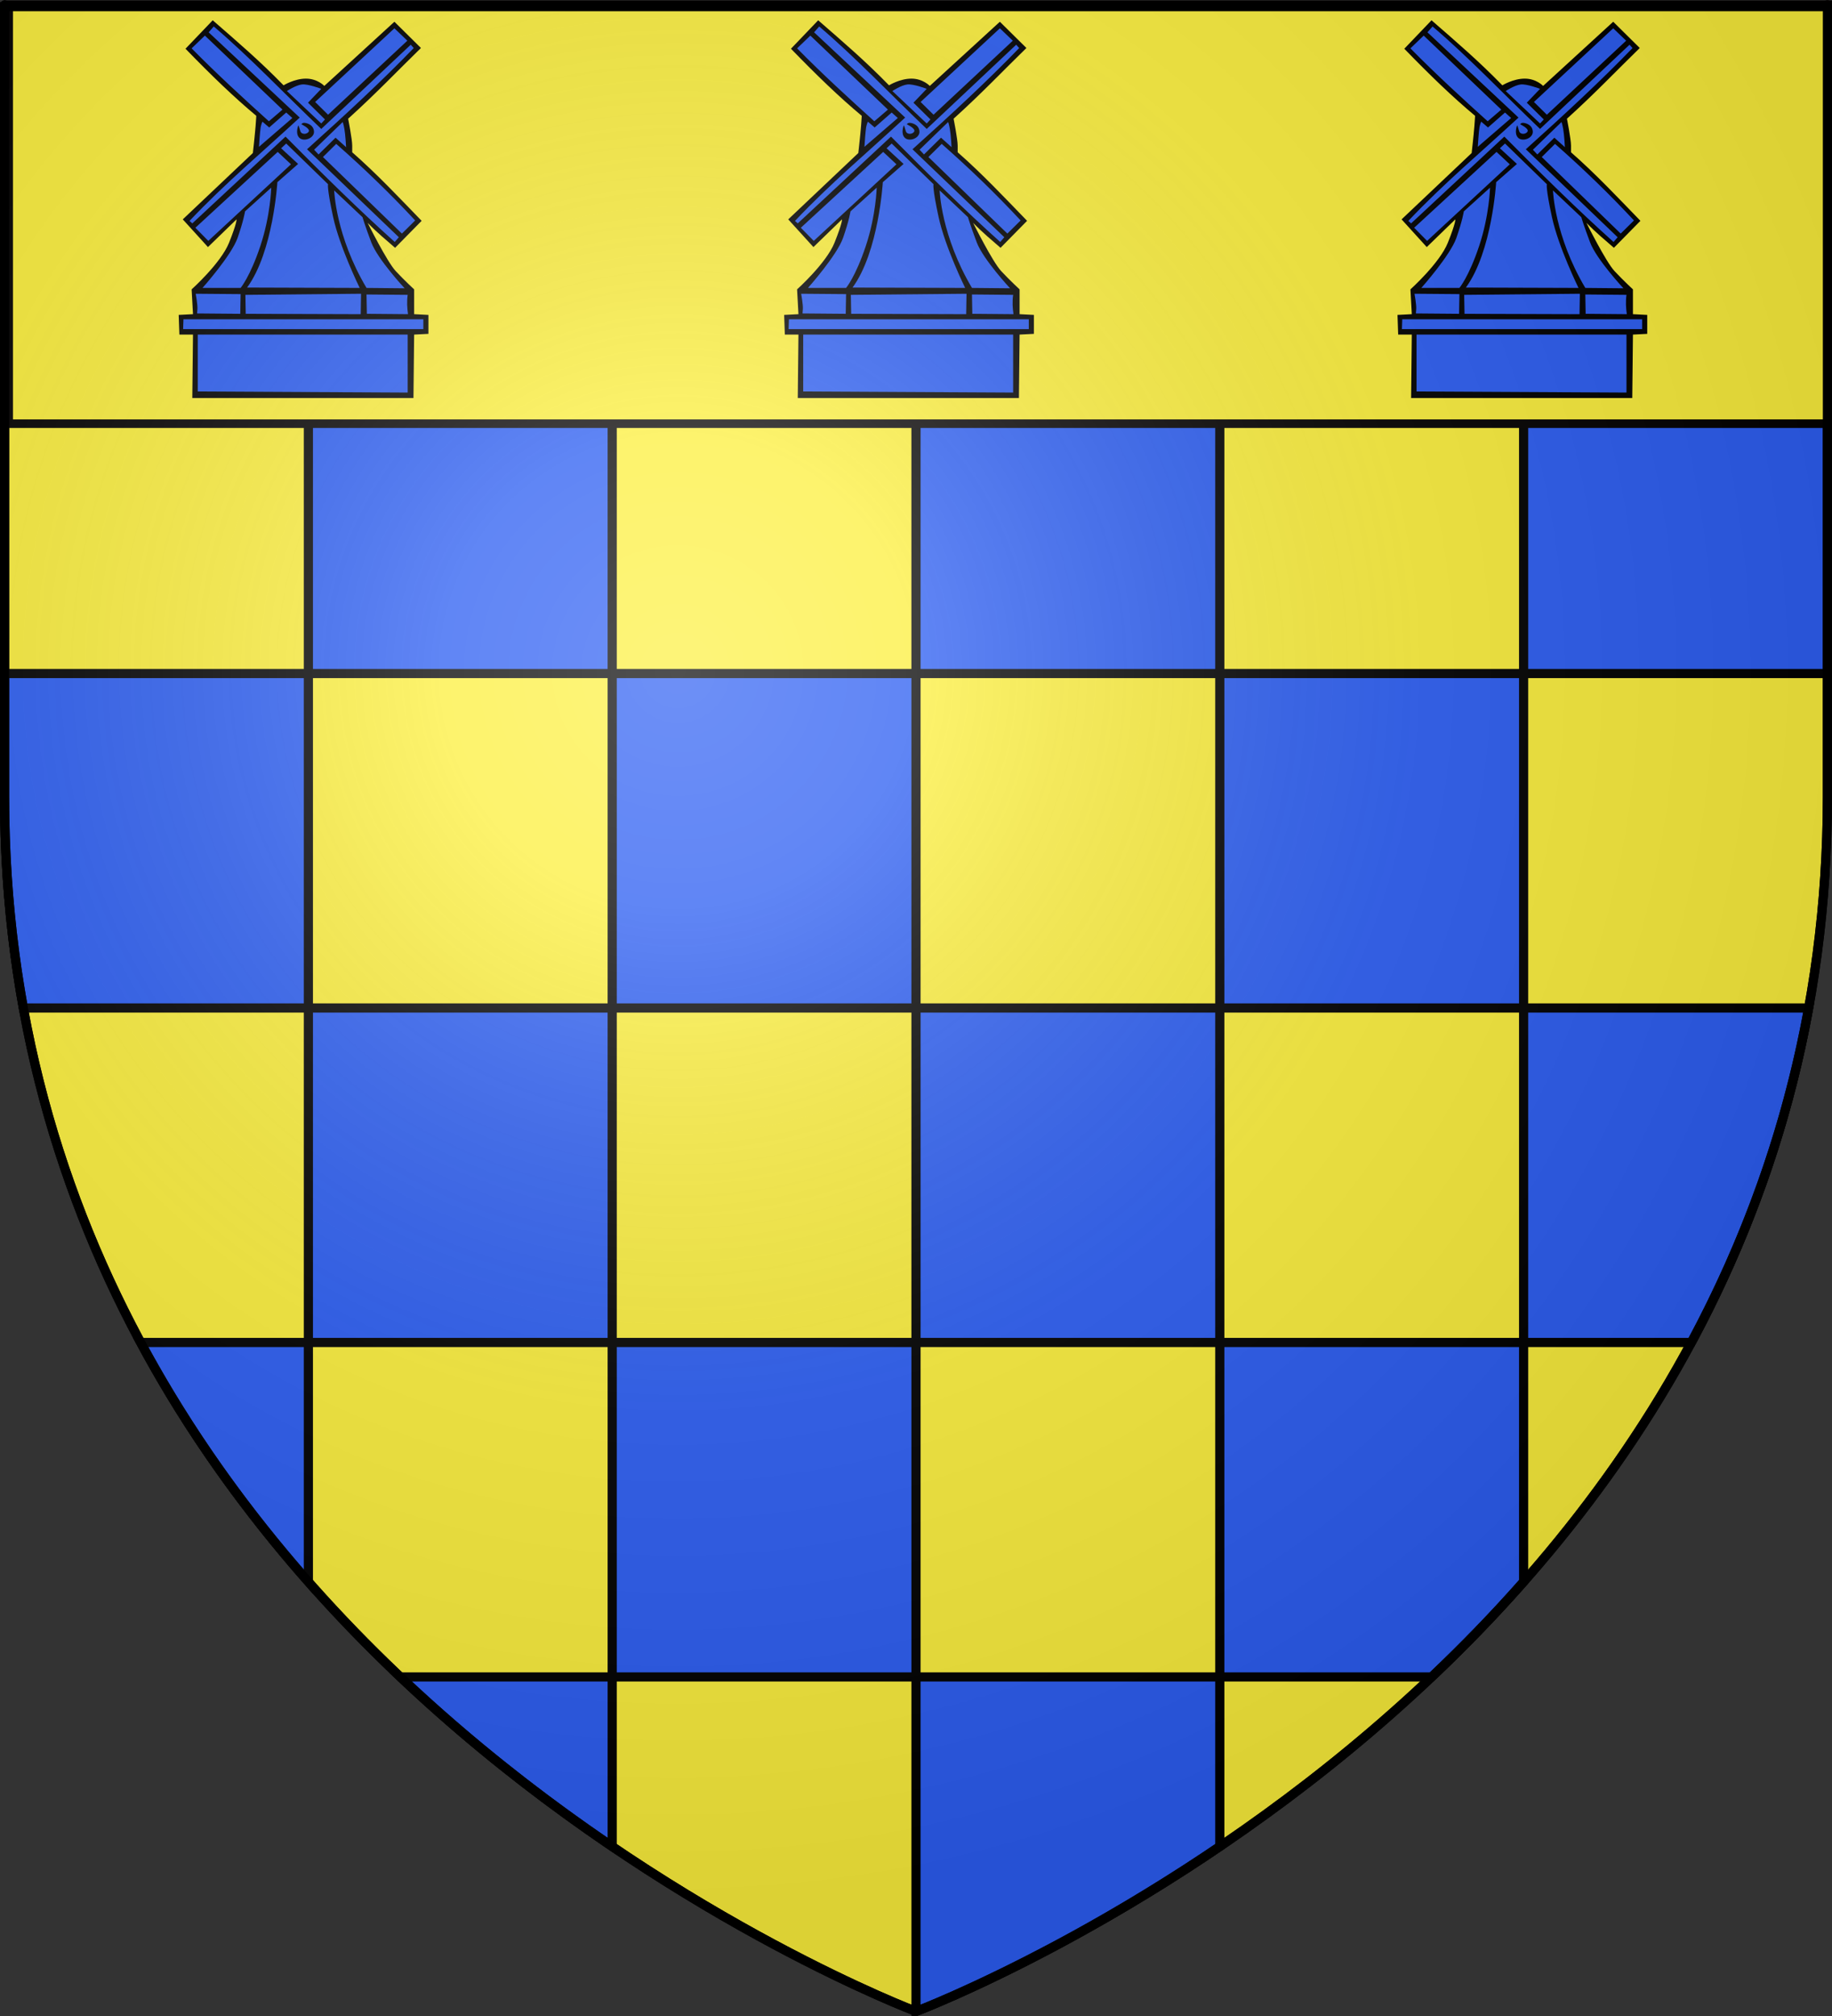 <?xml version="1.0" encoding="UTF-8" standalone="no"?>
<svg
   xmlns:dc="http://purl.org/dc/elements/1.1/"
   xmlns:cc="http://creativecommons.org/ns#"
   xmlns:rdf="http://www.w3.org/1999/02/22-rdf-syntax-ns#"
   xmlns:svg="http://www.w3.org/2000/svg"
   xmlns="http://www.w3.org/2000/svg"
   xmlns:xlink="http://www.w3.org/1999/xlink"
   xmlns:sodipodi="http://sodipodi.sourceforge.net/DTD/sodipodi-0.dtd"
   xmlns:inkscape="http://www.inkscape.org/namespaces/inkscape"
   height="660"
   width="600"
   version="1.0"
   id="svg2"
   sodipodi:version="0.32"
   inkscape:version="0.46"
   sodipodi:docname="Blason Cherisy.svg"
   sodipodi:docbase="C:\Documents and Settings\Bruno Vallette\Mes documents\Perso\Wikipédia Blasons\Communes BVA"
   inkscape:export-filename="/Users/olivier/Desktop/Blason Rouge/Blason_Vide_3D.png"
   inkscape:export-xdpi="144"
   inkscape:export-ydpi="144"
   inkscape:output_extension="org.inkscape.output.svg.inkscape">
  <rect width="100%" height="100%" fill="#333333" stroke="none"/>
  <sodipodi:namedview
     inkscape:window-height="719"
     inkscape:window-width="1024"
     inkscape:pageshadow="2"
     inkscape:pageopacity="0.0"
     guidetolerance="10.0"
     gridtolerance="10.0"
     objecttolerance="10.0"
     borderopacity="1.0"
     bordercolor="#666666"
     pagecolor="#ffffff"
     id="base"
     showgrid="false"
     height="660px"
     inkscape:zoom="0.77877126"
     inkscape:cx="300.60126"
     inkscape:cy="381.36972"
     inkscape:window-x="0"
     inkscape:window-y="15"
     inkscape:current-layer="g2482"
     showguides="true"
     inkscape:guide-bbox="true">
    <sodipodi:guide
       orientation="1,0"
       position="300,582.824"
       id="guide3761" />
  </sodipodi:namedview>
  <desc
     id="desc4">Flag of Canton of Valais (Wallis)</desc>
  <defs
     id="defs6">
    <inkscape:perspective
       sodipodi:type="inkscape:persp3d"
       inkscape:vp_x="0 : 330 : 1"
       inkscape:vp_y="0 : 1000 : 0"
       inkscape:vp_z="600 : 330 : 1"
       inkscape:persp3d-origin="300 : 220 : 1"
       id="perspective35" />
    <linearGradient
       id="linearGradient2893">
      <stop
         style="stop-color:white;stop-opacity:0.314;"
         offset="0"
         id="stop2895" />
      <stop
         id="stop2897"
         offset="0.19"
         style="stop-color:white;stop-opacity:0.251;" />
      <stop
         style="stop-color:#6b6b6b;stop-opacity:0.125;"
         offset="0.6"
         id="stop2901" />
      <stop
         style="stop-color:black;stop-opacity:0.125;"
         offset="1"
         id="stop2899" />
    </linearGradient>
    <linearGradient
       id="linearGradient2885">
      <stop
         id="stop2887"
         offset="0"
         style="stop-color:white;stop-opacity:1;" />
      <stop
         style="stop-color:white;stop-opacity:1;"
         offset="0.229"
         id="stop2891" />
      <stop
         id="stop2889"
         offset="1"
         style="stop-color:black;stop-opacity:1;" />
    </linearGradient>
    <linearGradient
       id="linearGradient2955">
      <stop
         id="stop2867"
         offset="0"
         style="stop-color:#fd0000;stop-opacity:1;" />
      <stop
         style="stop-color:#e77275;stop-opacity:0.659;"
         offset="0.5"
         id="stop2873" />
      <stop
         style="stop-color:black;stop-opacity:0.323;"
         offset="1"
         id="stop2959" />
    </linearGradient>
    <radialGradient
       inkscape:collect="always"
       xlink:href="#linearGradient2955"
       id="radialGradient2961"
       cx="225.524"
       cy="218.901"
       fx="225.524"
       fy="218.901"
       r="300"
       gradientTransform="matrix(-4.167939e-4,2.183,-1.884,-3.599562e-4,615.597,-289.121)"
       gradientUnits="userSpaceOnUse" />
    <polygon
       id="star"
       transform="scale(53,53)"
       points="0,-1 0.588,0.809 -0.951,-0.309 0.951,-0.309 -0.588,0.809 0,-1 " />
    <clipPath
       id="clip">
      <path
         d="M 0,-200 L 0,600 L 300,600 L 300,-200 L 0,-200 z "
         id="path10" />
    </clipPath>
    <radialGradient
       inkscape:collect="always"
       xlink:href="#linearGradient2955"
       id="radialGradient1911"
       gradientUnits="userSpaceOnUse"
       gradientTransform="matrix(-4.167939e-4,2.183,-1.884,-3.599562e-4,615.597,-289.121)"
       cx="225.524"
       cy="218.901"
       fx="225.524"
       fy="218.901"
       r="300" />
    <radialGradient
       inkscape:collect="always"
       xlink:href="#linearGradient2955"
       id="radialGradient2865"
       gradientUnits="userSpaceOnUse"
       gradientTransform="matrix(0,1.749,-1.593,-1.049767e-7,551.788,-191.29)"
       cx="225.524"
       cy="218.901"
       fx="225.524"
       fy="218.901"
       r="300" />
    <radialGradient
       inkscape:collect="always"
       xlink:href="#linearGradient2955"
       id="radialGradient2871"
       gradientUnits="userSpaceOnUse"
       gradientTransform="matrix(0,1.386,-1.323,-5.741131e-8,-158.082,-109.541)"
       cx="225.524"
       cy="218.901"
       fx="225.524"
       fy="218.901"
       r="300" />
    <radialGradient
       inkscape:collect="always"
       xlink:href="#linearGradient2893"
       id="radialGradient3163"
       gradientUnits="userSpaceOnUse"
       gradientTransform="matrix(1.353,0,0,1.349,-77.629,-85.747)"
       cx="221.445"
       cy="226.331"
       fx="221.445"
       fy="226.331"
       r="300" />
    <inkscape:perspective
       id="perspective10"
       inkscape:persp3d-origin="372.04724 : 350.78739 : 1"
       inkscape:vp_z="744.09448 : 526.18109 : 1"
       inkscape:vp_y="0 : 1000 : 0"
       inkscape:vp_x="0 : 526.18109 : 1"
       sodipodi:type="inkscape:persp3d" />
    <style
       id="style2464"
       type="text/css">
   
    .fil8 {fill:none;fill-rule:nonzero}
    .fil0 {fill:black;fill-rule:nonzero}
    .fil7 {fill:white;fill-rule:nonzero}
    .fil1 {fill:#000099;fill-rule:nonzero}
    .fil6 {fill:#660000;fill-rule:nonzero}
    .fil4 {fill:#8A8A01;fill-rule:nonzero}
    .fil3 {fill:#939301;fill-rule:nonzero}
    .fil5 {fill:red;fill-rule:nonzero}
    .fil2 {fill:#FFCC00;fill-rule:nonzero}
   
  </style>
    <style
       type="text/css"
       id="style2466">
   
    .str4 {stroke:black;stroke-width:1.138}
    .str3 {stroke:black;stroke-width:1.138}
    .str2 {stroke:black;stroke-width:1.138}
    .str8 {stroke:black;stroke-width:1.138}
    .str6 {stroke:black;stroke-width:1.138}
    .str5 {stroke:black;stroke-width:1.139}
    .str7 {stroke:black;stroke-width:1.139}
    .str1 {stroke:black;stroke-width:1.139}
    .str0 {stroke:black;stroke-width:2.407}
    .fil0 {fill:#0000DC}
    .fil2 {fill:red}
    .fil1 {fill:#FFF000}
    .fil4 {fill:#FFF020}
    .fil3 {fill:#FFF02D}
    .fil5 {fill:black;fill-rule:nonzero}
   
  </style>
    <style
       id="style2468"
       type="text/css">
   
    .str4 {stroke:black;stroke-width:1.138}
    .str3 {stroke:black;stroke-width:1.138}
    .str2 {stroke:black;stroke-width:1.138}
    .str8 {stroke:black;stroke-width:1.138}
    .str6 {stroke:black;stroke-width:1.138}
    .str5 {stroke:black;stroke-width:1.139}
    .str7 {stroke:black;stroke-width:1.139}
    .str1 {stroke:black;stroke-width:1.139}
    .str0 {stroke:black;stroke-width:2.407}
    .fil0 {fill:#0000DC}
    .fil2 {fill:red}
    .fil1 {fill:#FFF000}
    .fil4 {fill:#FFF020}
    .fil3 {fill:#FFF02D}
    .fil5 {fill:black;fill-rule:nonzero}
   
  </style>
    <style
       type="text/css"
       id="style2470">
   
    .fil8 {fill:none;fill-rule:nonzero}
    .fil0 {fill:black;fill-rule:nonzero}
    .fil7 {fill:white;fill-rule:nonzero}
    .fil1 {fill:#000099;fill-rule:nonzero}
    .fil6 {fill:#660000;fill-rule:nonzero}
    .fil4 {fill:#8A8A01;fill-rule:nonzero}
    .fil3 {fill:#939301;fill-rule:nonzero}
    .fil5 {fill:red;fill-rule:nonzero}
    .fil2 {fill:#FFCC00;fill-rule:nonzero}
   
  </style>
    <style
       id="style2472"
       type="text/css">
   
    .str4 {stroke:black;stroke-width:1.138}
    .str3 {stroke:black;stroke-width:1.138}
    .str2 {stroke:black;stroke-width:1.138}
    .str8 {stroke:black;stroke-width:1.138}
    .str6 {stroke:black;stroke-width:1.138}
    .str5 {stroke:black;stroke-width:1.139}
    .str7 {stroke:black;stroke-width:1.139}
    .str1 {stroke:black;stroke-width:1.139}
    .str0 {stroke:black;stroke-width:2.407}
    .fil0 {fill:#0000DC}
    .fil2 {fill:red}
    .fil1 {fill:#FFF000}
    .fil4 {fill:#FFF020}
    .fil3 {fill:#FFF02D}
    .fil5 {fill:black;fill-rule:nonzero}
   
  </style>
    <style
       type="text/css"
       id="style2474">
   
    .fil8 {fill:none;fill-rule:nonzero}
    .fil0 {fill:black;fill-rule:nonzero}
    .fil7 {fill:white;fill-rule:nonzero}
    .fil1 {fill:#000099;fill-rule:nonzero}
    .fil6 {fill:#660000;fill-rule:nonzero}
    .fil4 {fill:#8A8A01;fill-rule:nonzero}
    .fil3 {fill:#939301;fill-rule:nonzero}
    .fil5 {fill:red;fill-rule:nonzero}
    .fil2 {fill:#FFCC00;fill-rule:nonzero}
   
  </style>
    <style
       id="style1867"
       type="text/css">
   
    .fil8 {fill:none;fill-rule:nonzero}
    .fil0 {fill:black;fill-rule:nonzero}
    .fil7 {fill:white;fill-rule:nonzero}
    .fil1 {fill:#000099;fill-rule:nonzero}
    .fil6 {fill:#660000;fill-rule:nonzero}
    .fil4 {fill:#8A8A01;fill-rule:nonzero}
    .fil3 {fill:#939301;fill-rule:nonzero}
    .fil5 {fill:red;fill-rule:nonzero}
    .fil2 {fill:#FFCC00;fill-rule:nonzero}
   
  </style>
    <style
       type="text/css"
       id="style1869">
   
    .str4 {stroke:black;stroke-width:1.138}
    .str3 {stroke:black;stroke-width:1.138}
    .str2 {stroke:black;stroke-width:1.138}
    .str8 {stroke:black;stroke-width:1.138}
    .str6 {stroke:black;stroke-width:1.138}
    .str5 {stroke:black;stroke-width:1.139}
    .str7 {stroke:black;stroke-width:1.139}
    .str1 {stroke:black;stroke-width:1.139}
    .str0 {stroke:black;stroke-width:2.407}
    .fil0 {fill:#0000DC}
    .fil2 {fill:red}
    .fil1 {fill:#FFF000}
    .fil4 {fill:#FFF020}
    .fil3 {fill:#FFF02D}
    .fil5 {fill:black;fill-rule:nonzero}
   
  </style>
    <style
       id="style1631"
       type="text/css">
   
    .str4 {stroke:black;stroke-width:1.138}
    .str3 {stroke:black;stroke-width:1.138}
    .str2 {stroke:black;stroke-width:1.138}
    .str8 {stroke:black;stroke-width:1.138}
    .str6 {stroke:black;stroke-width:1.138}
    .str5 {stroke:black;stroke-width:1.139}
    .str7 {stroke:black;stroke-width:1.139}
    .str1 {stroke:black;stroke-width:1.139}
    .str0 {stroke:black;stroke-width:2.407}
    .fil0 {fill:#0000DC}
    .fil2 {fill:red}
    .fil1 {fill:#FFF000}
    .fil4 {fill:#FFF020}
    .fil3 {fill:#FFF02D}
    .fil5 {fill:black;fill-rule:nonzero}
   
  </style>
    <style
       type="text/css"
       id="style1629">
   
    .fil8 {fill:none;fill-rule:nonzero}
    .fil0 {fill:black;fill-rule:nonzero}
    .fil7 {fill:white;fill-rule:nonzero}
    .fil1 {fill:#000099;fill-rule:nonzero}
    .fil6 {fill:#660000;fill-rule:nonzero}
    .fil4 {fill:#8A8A01;fill-rule:nonzero}
    .fil3 {fill:#939301;fill-rule:nonzero}
    .fil5 {fill:red;fill-rule:nonzero}
    .fil2 {fill:#FFCC00;fill-rule:nonzero}
   
  </style>
    <style
       id="style2270"
       type="text/css">
   
    .str4 {stroke:black;stroke-width:1.138}
    .str3 {stroke:black;stroke-width:1.138}
    .str2 {stroke:black;stroke-width:1.138}
    .str8 {stroke:black;stroke-width:1.138}
    .str6 {stroke:black;stroke-width:1.138}
    .str5 {stroke:black;stroke-width:1.139}
    .str7 {stroke:black;stroke-width:1.139}
    .str1 {stroke:black;stroke-width:1.139}
    .str0 {stroke:black;stroke-width:2.407}
    .fil0 {fill:#0000DC}
    .fil2 {fill:red}
    .fil1 {fill:#FFF000}
    .fil4 {fill:#FFF020}
    .fil3 {fill:#FFF02D}
    .fil5 {fill:black;fill-rule:nonzero}
   
  </style>
    <style
       type="text/css"
       id="style2268">
   
    .fil8 {fill:none;fill-rule:nonzero}
    .fil0 {fill:black;fill-rule:nonzero}
    .fil7 {fill:white;fill-rule:nonzero}
    .fil1 {fill:#000099;fill-rule:nonzero}
    .fil6 {fill:#660000;fill-rule:nonzero}
    .fil4 {fill:#8A8A01;fill-rule:nonzero}
    .fil3 {fill:#939301;fill-rule:nonzero}
    .fil5 {fill:red;fill-rule:nonzero}
    .fil2 {fill:#FFCC00;fill-rule:nonzero}
   
  </style>
    <style
       id="style1871"
       type="text/css">
   
    .fil8 {fill:none;fill-rule:nonzero}
    .fil0 {fill:black;fill-rule:nonzero}
    .fil7 {fill:white;fill-rule:nonzero}
    .fil1 {fill:#000099;fill-rule:nonzero}
    .fil6 {fill:#660000;fill-rule:nonzero}
    .fil4 {fill:#8A8A01;fill-rule:nonzero}
    .fil3 {fill:#939301;fill-rule:nonzero}
    .fil5 {fill:red;fill-rule:nonzero}
    .fil2 {fill:#FFCC00;fill-rule:nonzero}
   
  </style>
    <style
       type="text/css"
       id="style1873">
   
    .str4 {stroke:black;stroke-width:1.138}
    .str3 {stroke:black;stroke-width:1.138}
    .str2 {stroke:black;stroke-width:1.138}
    .str8 {stroke:black;stroke-width:1.138}
    .str6 {stroke:black;stroke-width:1.138}
    .str5 {stroke:black;stroke-width:1.139}
    .str7 {stroke:black;stroke-width:1.139}
    .str1 {stroke:black;stroke-width:1.139}
    .str0 {stroke:black;stroke-width:2.407}
    .fil0 {fill:#0000DC}
    .fil2 {fill:red}
    .fil1 {fill:#FFF000}
    .fil4 {fill:#FFF020}
    .fil3 {fill:#FFF02D}
    .fil5 {fill:black;fill-rule:nonzero}
   
  </style>
    <style
       id="style1747"
       type="text/css">
   
    .fil8 {fill:none;fill-rule:nonzero}
    .fil0 {fill:black;fill-rule:nonzero}
    .fil7 {fill:white;fill-rule:nonzero}
    .fil1 {fill:#000099;fill-rule:nonzero}
    .fil6 {fill:#660000;fill-rule:nonzero}
    .fil4 {fill:#8A8A01;fill-rule:nonzero}
    .fil3 {fill:#939301;fill-rule:nonzero}
    .fil5 {fill:red;fill-rule:nonzero}
    .fil2 {fill:#FFCC00;fill-rule:nonzero}
   
  </style>
    <style
       type="text/css"
       id="style1749">
   
    .str4 {stroke:black;stroke-width:1.138}
    .str3 {stroke:black;stroke-width:1.138}
    .str2 {stroke:black;stroke-width:1.138}
    .str8 {stroke:black;stroke-width:1.138}
    .str6 {stroke:black;stroke-width:1.138}
    .str5 {stroke:black;stroke-width:1.139}
    .str7 {stroke:black;stroke-width:1.139}
    .str1 {stroke:black;stroke-width:1.139}
    .str0 {stroke:black;stroke-width:2.407}
    .fil0 {fill:#0000DC}
    .fil2 {fill:red}
    .fil1 {fill:#FFF000}
    .fil4 {fill:#FFF020}
    .fil3 {fill:#FFF02D}
    .fil5 {fill:black;fill-rule:nonzero}
   
  </style>
    <style
       id="style2978"
       type="text/css">
   
    .str4 {stroke:black;stroke-width:1.138}
    .str3 {stroke:black;stroke-width:1.138}
    .str2 {stroke:black;stroke-width:1.138}
    .str8 {stroke:black;stroke-width:1.138}
    .str6 {stroke:black;stroke-width:1.138}
    .str5 {stroke:black;stroke-width:1.139}
    .str7 {stroke:black;stroke-width:1.139}
    .str1 {stroke:black;stroke-width:1.139}
    .str0 {stroke:black;stroke-width:2.407}
    .fil0 {fill:#0000DC}
    .fil2 {fill:red}
    .fil1 {fill:#FFF000}
    .fil4 {fill:#FFF020}
    .fil3 {fill:#FFF02D}
    .fil5 {fill:black;fill-rule:nonzero}
   
  </style>
    <style
       type="text/css"
       id="style6">
   
    .fil8 {fill:none;fill-rule:nonzero}
    .fil0 {fill:black;fill-rule:nonzero}
    .fil7 {fill:white;fill-rule:nonzero}
    .fil1 {fill:#000099;fill-rule:nonzero}
    .fil6 {fill:#660000;fill-rule:nonzero}
    .fil4 {fill:#8A8A01;fill-rule:nonzero}
    .fil3 {fill:#939301;fill-rule:nonzero}
    .fil5 {fill:red;fill-rule:nonzero}
    .fil2 {fill:#FFCC00;fill-rule:nonzero}
   
  </style>
    <inkscape:perspective
       id="perspective79"
       inkscape:persp3d-origin="337.5 : 235.41667 : 1"
       inkscape:vp_z="675 : 353.125 : 1"
       inkscape:vp_y="0 : 1000 : 0"
       inkscape:vp_x="0 : 353.125 : 1"
       sodipodi:type="inkscape:persp3d" />
  </defs>
  <g
     inkscape:groupmode="layer"
     id="layer3"
     inkscape:label="Fond écu"
     style="display:inline">
    <path
       id="path2855"
       style="fill:#fcef3c;fill-opacity:1;fill-rule:evenodd;stroke:black;stroke-width:3;stroke-linecap:butt;stroke-linejoin:miter;stroke-miterlimit:4;stroke-dasharray:none;stroke-opacity:1"
       d="M 300,658.5 C 300,658.5 598.5,546.18 598.5,260.728 C 598.5,-24.723 598.5,2.176 598.5,2.176 L 1.5,2.176 L 1.5,260.728 C 1.5,546.18 300,658.5 300,658.5 z "
       sodipodi:nodetypes="cccccc" />
    <path
       style="fill:#2b5df2;fill-opacity:1;fill-rule:nonzero;stroke:#000000;stroke-width:3;stroke-linecap:butt;stroke-linejoin:miter;marker:none;marker-start:none;marker-mid:none;marker-end:none;stroke-miterlimit:4;stroke-dasharray:none;stroke-dashoffset:0;stroke-opacity:1;visibility:visible;display:inline;overflow:visible"
       d="M 499,2.188 L 499,111 L 399.5,111 L 399.5,2.188 L 499,2.188 z M 399.5,111 L 399.5,220.5 L 300,220.5 L 300,111 L 399.5,111 z M 300,111 L 200.5,111 L 200.5,2.188 L 300,2.188 L 300,111 z M 200.5,111 L 200.5,220.5 L 101,220.5 L 101,111 L 200.5,111 z M 101,111 L 1.5,111 C 1.5,95.236 1.5,2.188 1.5,2.188 L 101,2.188 L 101,111 z M 101,220.5 L 101,330 L 7.656,330 C 3.687,308.144 1.5,285.053 1.5,260.719 C 1.5,216.312 1.5,251.066 1.5,220.5 L 101,220.5 z M 101,330 L 200.5,330 L 200.5,439.5 L 101,439.5 L 101,330 z M 101,439.5 L 101,517.844 C 80.725,494.855 61.819,468.8 46.062,439.5 L 101,439.5 z M 200.5,439.5 L 300,439.5 L 300,549 L 200.5,549 L 200.5,439.5 z M 200.5,549 L 200.5,604.5 C 178.268,589.425 154.374,571.006 131.125,549 L 200.5,549 z M 300,549 L 399.5,549 L 399.5,604.5 C 344.699,641.66 300,658.5 300,658.5 L 300,549 z M 399.5,549 L 399.5,439.5 L 499,439.5 L 499,517.844 C 489.211,528.942 479.111,539.311 468.875,549 L 399.5,549 z M 499,439.5 L 499,330 L 592.344,330 C 584.964,370.642 571.384,407.057 553.938,439.5 L 499,439.5 z M 499,330 L 399.5,330 L 399.5,220.5 L 499,220.5 L 499,330 z M 499,220.5 L 499,111 L 598.5,111 L 598.5,220.5 L 499,220.5 z M 399.5,330 L 399.5,439.5 L 300,439.5 L 300,330 L 399.5,330 z M 300,330 L 200.5,330 L 200.5,220.5 L 300,220.5 L 300,330 z"
       id="rect1927" />
    <g
       id="g2490"
       inkscape:label="Calque 1"
       transform="matrix(1,0,0,0.933,1.25,-365.923)">
      <path
         id="rect2383"
         d="M 1.496,393.858 L 598.504,393.858 L 598.504,540.866 L 1.496,540.866 L 1.496,393.858 z"
         style="fill:#fcef3c;fill-opacity:1;fill-rule:nonzero;stroke:#020000;stroke-width:3;stroke-linecap:butt;stroke-miterlimit:4;stroke-dasharray:none;stroke-opacity:1" />
    </g>
    <g
       transform="translate(279.394,-104.499)"
       id="g1875">
      <g
         transform="matrix(1.368,0,0,1.251,-1682.024,-98.721)"
         id="g2482">
        <g
           id="g2679"
           transform="translate(12,-4)" />
        <g
           id="g3763">
          <path
             sodipodi:nodetypes="cccccccsccccsccccsccccsccccscccccc"
             id="path2339"
             d="M 1269.253,266.608 L 1216.306,266.608 L 1216.469,250.006 L 1213.211,250.006 L 1213.048,244.854 L 1216.469,244.663 L 1216.143,238.174 C 1216.143,238.174 1223.148,231.304 1225.103,225.961 C 1227.058,220.617 1226.895,219.854 1226.895,219.854 L 1220.053,227.106 L 1214.025,219.854 L 1230.805,202.487 C 1230.805,202.487 1231.294,197.717 1231.457,195.426 C 1231.62,193.136 1231.62,192.755 1231.62,192.755 C 1226.342,187.939 1220.956,182.283 1214.677,175.198 L 1221.193,167.755 C 1227.191,173.461 1232.332,178.261 1238.156,184.772 C 1238.156,184.772 1240.743,183.022 1243.512,183.022 C 1246.282,183.022 1247.911,184.93 1247.911,184.93 L 1264.691,168.137 L 1271.045,175.007 C 1265.276,181.153 1260.477,186.731 1253.613,193.518 C 1253.613,193.518 1254.59,198.862 1254.59,200.579 C 1254.59,202.297 1254.59,202.297 1254.59,202.297 C 1260.561,208.024 1265.822,214.166 1271.207,220.235 L 1264.854,227.296 C 1262.723,225.256 1260.706,223.483 1258.29,220.775 C 1258.29,220.775 1262.899,230.922 1265.017,233.403 C 1267.135,235.884 1269.415,238.174 1269.415,238.174 L 1269.415,244.663 L 1272.837,244.854 L 1272.837,249.815 L 1269.415,250.006 L 1269.253,266.608 z"
             style="fill:#000000;fill-rule:evenodd;stroke:none;stroke-width:1px;stroke-linecap:butt;stroke-linejoin:miter;stroke-opacity:1" />
          <path
             sodipodi:nodetypes="csccccc"
             id="path2341"
             d="M 1238.951,186.266 C 1238.951,186.266 1241.069,184.74 1242.535,184.549 C 1244.001,184.358 1247.178,185.694 1247.178,185.694 L 1244.001,189.32 L 1248.074,193.709 L 1247.178,194.759 L 1238.951,186.266 z"
             style="fill:#2b5df2;fill-opacity:1;fill-rule:evenodd;stroke:none;stroke-width:1px;stroke-linecap:butt;stroke-linejoin:miter;stroke-opacity:1" />
          <path
             id="path2343"
             d="M 1245.467,201.629 L 1246.526,202.869 L 1250.599,198.48 L 1253.124,200.961 C 1253.124,200.961 1252.961,197.621 1252.717,196.19 C 1252.473,194.759 1252.31,194.377 1252.31,194.377 L 1245.467,201.629 z"
             style="fill:#2b5df2;fill-opacity:1;fill-rule:evenodd;stroke:none;stroke-width:1px;stroke-linecap:butt;stroke-linejoin:miter;stroke-opacity:1" />
          <path
             id="path2345"
             d="M 1232.271,200.865 C 1232.271,200.865 1232.516,196.572 1232.679,195.713 C 1232.842,194.854 1233.086,194.281 1233.086,194.281 L 1234.715,195.808 L 1238.788,191.896 L 1240.254,193.327 L 1232.271,200.865 z"
             style="fill:#2b5df2;fill-opacity:1;fill-rule:evenodd;stroke:none;stroke-width:1px;stroke-linecap:butt;stroke-linejoin:miter;stroke-opacity:1" />
          <path
             sodipodi:nodetypes="csccscc"
             id="path2347"
             d="M 1218.75,237.793 C 1218.75,237.793 1225.674,229.3 1227.14,224.72 C 1228.606,220.14 1228.932,217.755 1228.932,217.755 L 1235.204,211.552 C 1235.204,211.552 1235.041,218.804 1232.597,226.819 C 1230.154,234.835 1227.873,237.793 1227.873,237.793 L 1218.75,237.793 z"
             style="fill:#2b5df2;fill-opacity:1;fill-rule:evenodd;stroke:none;stroke-width:1px;stroke-linecap:butt;stroke-linejoin:miter;stroke-opacity:1" />
          <path
             sodipodi:nodetypes="ccsccc"
             id="path2349"
             d="M 1258.012,237.793 L 1267.135,237.888 C 1267.135,237.888 1260.7,230.35 1259.152,225.865 C 1257.604,221.38 1257.054,219.288 1257.054,219.288 L 1250.273,212.283 C 1250.273,212.283 1250.599,224.148 1258.012,237.793 z"
             style="fill:#2b5df2;fill-opacity:1;fill-rule:evenodd;stroke:none;stroke-width:1px;stroke-linecap:butt;stroke-linejoin:miter;stroke-opacity:1" />
          <path
             id="path2351"
             d="M 1217.609,250.006 L 1217.609,264.892 L 1267.868,265.178 L 1267.868,250.006 L 1217.609,250.006 z"
             style="fill:#2b5df2;fill-opacity:1;fill-rule:evenodd;stroke:none;stroke-width:1px;stroke-linecap:butt;stroke-linejoin:miter;stroke-opacity:1"
             sodipodi:nodetypes="ccccc" />
          <path
             id="path2353"
             d="M 1214.188,245.999 L 1214.107,248.575 L 1271.615,248.575 L 1271.615,245.999 L 1214.188,245.999 z"
             style="fill:#2b5df2;fill-opacity:1;fill-rule:evenodd;stroke:none;stroke-width:1px;stroke-linecap:butt;stroke-linejoin:miter;stroke-opacity:1" />
          <path
             id="path2355"
             d="M 1217.121,239.319 C 1217.121,239.319 1217.609,242.277 1217.528,243.327 C 1217.446,244.376 1217.446,244.472 1217.446,244.472 L 1227.791,244.567 L 1227.873,239.415 L 1217.121,239.319 z"
             style="fill:#2b5df2;fill-opacity:1;fill-rule:evenodd;stroke:none;stroke-width:1px;stroke-linecap:butt;stroke-linejoin:miter;stroke-opacity:1" />
          <path
             id="path2357"
             d="M 1229.013,239.606 L 1229.095,244.567 L 1256.627,244.663 L 1256.708,239.319 L 1229.013,239.606 z"
             style="fill:#2b5df2;fill-opacity:1;fill-rule:evenodd;stroke:none;stroke-width:1px;stroke-linecap:butt;stroke-linejoin:miter;stroke-opacity:1" />
          <path
             sodipodi:nodetypes="ccccc"
             id="path2359"
             d="M 1258.012,239.51 L 1258.093,244.567 L 1267.949,244.663 C 1267.744,243.081 1267.641,241.44 1267.868,239.606 L 1258.012,239.51 z"
             style="fill:#2b5df2;fill-opacity:1;fill-rule:evenodd;stroke:none;stroke-width:1px;stroke-linecap:butt;stroke-linejoin:miter;stroke-opacity:1" />
          <path
             sodipodi:nodetypes="ccscccccc"
             id="path2362"
             d="M 1229.42,237.697 L 1256.382,237.793 C 1256.382,237.793 1251.577,227.106 1250.029,219.281 C 1248.481,211.457 1248.807,210.661 1248.807,210.661 L 1238.788,200.007 L 1237.566,201.247 L 1241.639,205.35 L 1236.67,210.121 C 1236.67,210.121 1235.693,228.346 1229.42,237.697 z"
             style="fill:#2b5df2;fill-opacity:1;fill-rule:evenodd;stroke:none;stroke-width:1px;stroke-linecap:butt;stroke-linejoin:miter;stroke-opacity:1" />
          <path
             id="path2373"
             d="M 1217.039,222.048 L 1236.752,202.201 L 1239.928,205.445 L 1220.134,225.483 L 1217.039,222.048 z"
             style="fill:#2b5df2;fill-opacity:1;fill-rule:evenodd;stroke:none;stroke-width:1px;stroke-linecap:butt;stroke-linejoin:miter;stroke-opacity:1" />
          <path
             sodipodi:nodetypes="ccccc"
             id="path2375"
             d="M 1247.585,203.537 L 1250.762,200.102 C 1257.519,206.603 1263.825,213.279 1269.66,220.14 L 1266.483,223.575 L 1247.585,203.537 z"
             style="fill:#2b5df2;fill-opacity:1;fill-rule:evenodd;stroke:none;stroke-width:1px;stroke-linecap:butt;stroke-linejoin:miter;stroke-opacity:1" />
          <path
             id="path2377"
             d="M 1245.712,189.129 L 1248.807,192.468 L 1267.786,173.098 L 1264.691,169.854 L 1245.712,189.129 z"
             style="fill:#2b5df2;fill-opacity:1;fill-rule:evenodd;stroke:none;stroke-width:1px;stroke-linecap:butt;stroke-linejoin:miter;stroke-opacity:1" />
          <path
             sodipodi:nodetypes="ccccc"
             id="path2379"
             d="M 1234.634,194.186 L 1237.892,191.133 L 1219.32,171.763 L 1216.143,175.102 C 1222.503,182.154 1228.575,188.192 1234.634,194.186 z"
             style="fill:#2b5df2;fill-opacity:1;fill-rule:evenodd;stroke:none;stroke-width:1px;stroke-linecap:butt;stroke-linejoin:miter;stroke-opacity:1" />
          <path
             sodipodi:nodetypes="ccccccccccccc"
             id="path2381"
             d="M 1268.601,174.148 L 1269.314,175.023 C 1261.713,183.638 1252.896,192.538 1243.771,201.51 L 1265.75,224.529 L 1264.772,225.77 C 1256.354,217.532 1247.626,208.135 1238.625,198.194 L 1216.306,220.903 L 1215.64,220.259 C 1224.185,210.372 1233.201,202.142 1242.018,193.215 L 1220.216,170.904 L 1221.438,169.377 C 1230.018,177.337 1238.598,187.239 1247.178,196.19 L 1268.601,174.148 z"
             style="fill:#2b5df2;fill-opacity:1;fill-rule:evenodd;stroke:none;stroke-width:1px;stroke-linecap:butt;stroke-linejoin:miter;stroke-opacity:1" />
          <path
             id="path2383"
             d="M 1241.69,195.262 C 1241.69,195.262 1240.876,197.361 1241.935,198.506 C 1242.994,199.651 1245.6,198.601 1245.437,196.788 C 1245.274,194.975 1243.564,194.594 1243.075,194.594 C 1242.586,194.594 1242.423,194.975 1242.423,194.975 C 1242.423,194.975 1244.46,196.025 1244.215,196.788 C 1243.971,197.552 1242.505,197.838 1242.179,196.788 C 1241.853,195.739 1241.853,195.452 1241.69,195.262 z"
             style="fill:#000000;fill-rule:evenodd;stroke:none;stroke-width:1px;stroke-linecap:butt;stroke-linejoin:miter;stroke-opacity:1" />
        </g>
        <use
           x="0"
           y="0"
           xlink:href="#g3763"
           id="use3783"
           transform="translate(-144.952,0)"
           width="600"
           height="660" />
        <use
           x="0"
           y="0"
           xlink:href="#use3783"
           id="use3785"
           transform="translate(291.791,0)"
           width="600"
           height="660" />
      </g>
    </g>
  </g>
  <g
     inkscape:groupmode="layer"
     id="layer2"
     inkscape:label="Reflet final"
     sodipodi:insensitive="true">
    <path
       sodipodi:nodetypes="cccccc"
       d="M 300,658.5 C 300,658.5 598.5,546.18 598.5,260.728 C 598.5,-24.723 598.5,2.176 598.5,2.176 L 1.5,2.176 L 1.5,260.728 C 1.5,546.18 300,658.5 300,658.5 z "
       style="opacity:1;fill:url(#radialGradient3163);fill-opacity:1;fill-rule:evenodd;stroke:none;stroke-width:1px;stroke-linecap:butt;stroke-linejoin:miter;stroke-opacity:1"
       id="path2875"
       inkscape:export-xdpi="144"
       inkscape:export-ydpi="144" />
  </g>
  <g
     inkscape:groupmode="layer"
     id="layer1"
     inkscape:label="Contour final"
     sodipodi:insensitive="true">
    <path
       sodipodi:nodetypes="cccccc"
       d="M 300,658.5 C 300,658.5 1.5,546.18 1.5,260.728 C 1.5,-24.723 1.5,2.176 1.5,2.176 L 598.5,2.176 L 598.5,260.728 C 598.5,546.18 300,658.5 300,658.5 z "
       style="opacity:1;fill:none;fill-opacity:1;fill-rule:evenodd;stroke:#000000;stroke-width:3;stroke-linecap:butt;stroke-linejoin:miter;stroke-miterlimit:4;stroke-dasharray:none;stroke-opacity:1"
       id="path1411"
       inkscape:export-xdpi="144"
       inkscape:export-ydpi="144" />
  </g>
</svg>
